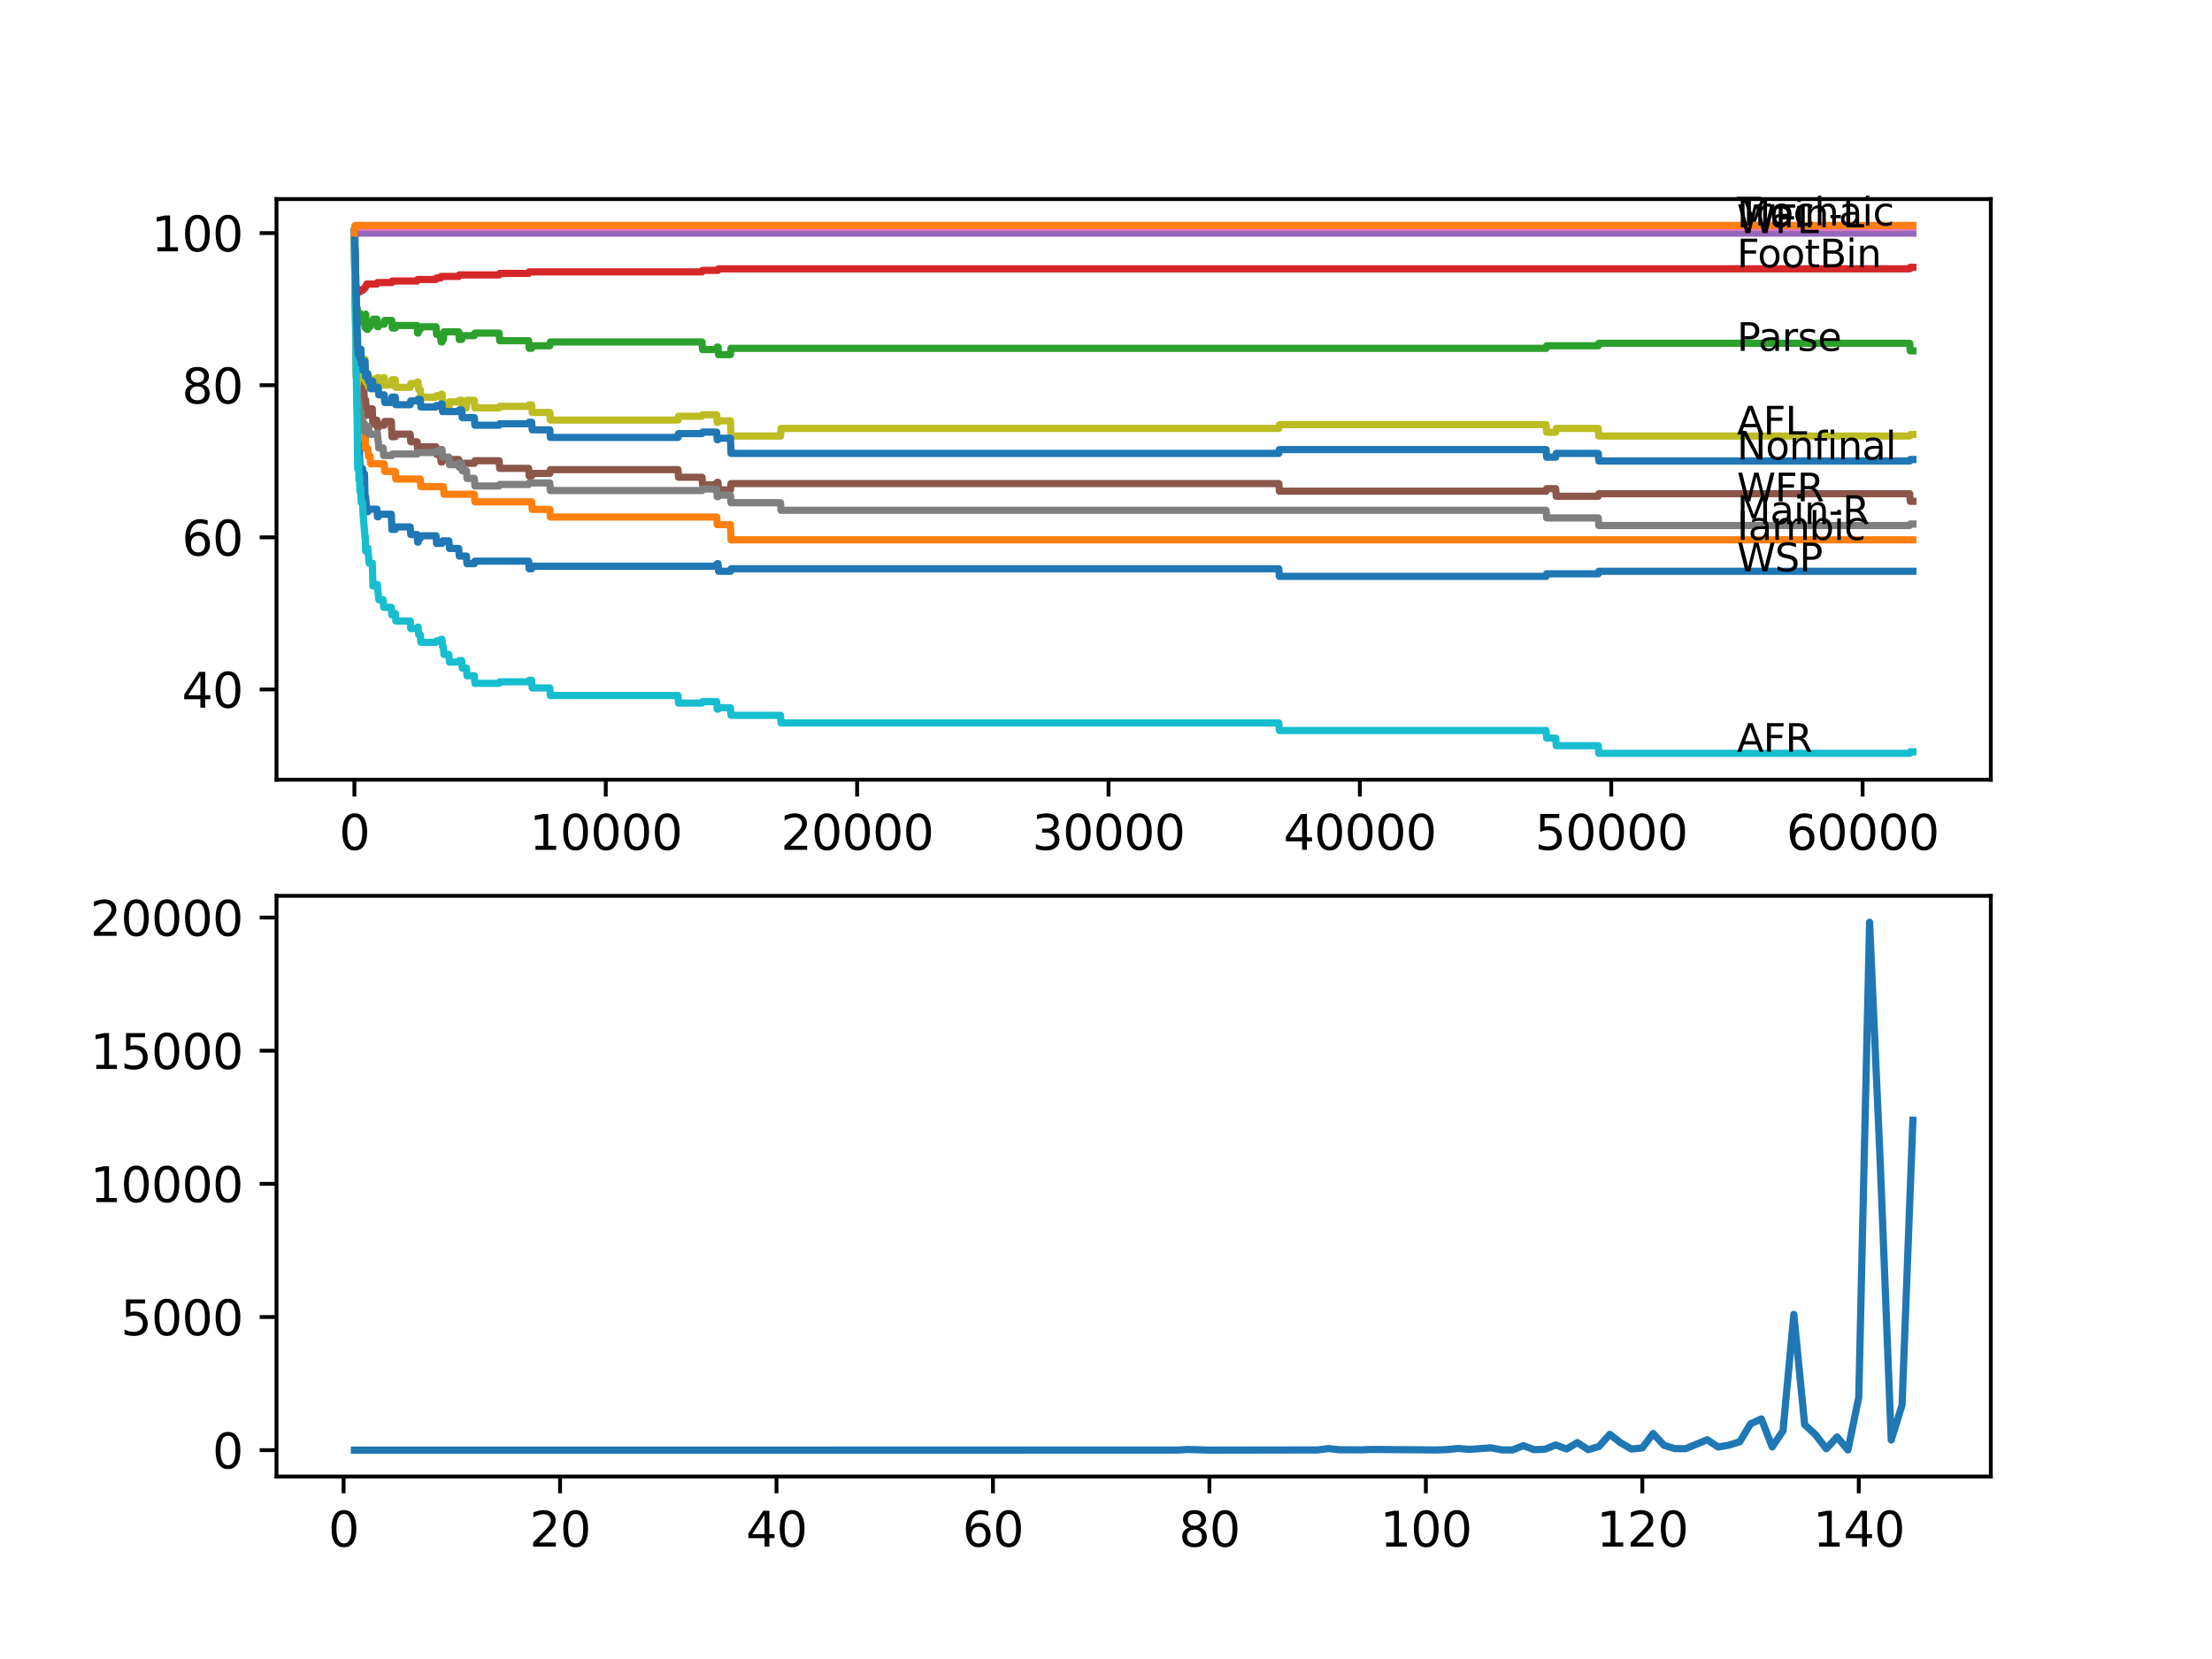 <?xml version="1.0" encoding="utf-8" standalone="no"?>
<!DOCTYPE svg PUBLIC "-//W3C//DTD SVG 1.1//EN"
  "http://www.w3.org/Graphics/SVG/1.1/DTD/svg11.dtd">
<svg xmlns:xlink="http://www.w3.org/1999/xlink" width="460.8pt" height="345.6pt" viewBox="0 0 460.8 345.6" xmlns="http://www.w3.org/2000/svg" version="1.1">
 <defs>
  <style type="text/css">*{stroke-linejoin: round; stroke-linecap: butt}</style>
 </defs>
 <g id="figure_1">
  <g id="patch_1">
   <path d="M 0 345.6 
L 460.8 345.6 
L 460.8 0 
L 0 0 
z
" style="fill: #ffffff"/>
  </g>
  <g id="axes_1">
   <g id="patch_2">
    <path d="M 57.6 162.432 
L 414.72 162.432 
L 414.72 41.472 
L 57.6 41.472 
z
" style="fill: #ffffff"/>
   </g>
   <g id="matplotlib.axis_1">
    <g id="xtick_1">
     <g id="line2d_1">
      <defs>
       <path id="m5502144ad9" d="M 0 0 
L 0 3.5 
" style="stroke: #000000; stroke-width: 0.8"/>
      </defs>
      <g>
       <use xlink:href="#m5502144ad9" x="73.827" y="162.432" style="stroke: #000000; stroke-width: 0.8"/>
      </g>
     </g>
     <g id="text_1">
      <!-- 0 -->
      <g transform="translate(70.646 177.03)scale(0.1 -0.1)">
       <defs>
        <path id="DejaVuSans-30" d="M 2034 4250 
Q 1547 4250 1301 3770 
Q 1056 3291 1056 2328 
Q 1056 1369 1301 889 
Q 1547 409 2034 409 
Q 2525 409 2770 889 
Q 3016 1369 3016 2328 
Q 3016 3291 2770 3770 
Q 2525 4250 2034 4250 
z
M 2034 4750 
Q 2819 4750 3233 4129 
Q 3647 3509 3647 2328 
Q 3647 1150 3233 529 
Q 2819 -91 2034 -91 
Q 1250 -91 836 529 
Q 422 1150 422 2328 
Q 422 3509 836 4129 
Q 1250 4750 2034 4750 
z
" transform="scale(0.016)"/>
       </defs>
       <use xlink:href="#DejaVuSans-30"/>
      </g>
     </g>
    </g>
    <g id="xtick_2">
     <g id="line2d_2">
      <g>
       <use xlink:href="#m5502144ad9" x="126.192" y="162.432" style="stroke: #000000; stroke-width: 0.8"/>
      </g>
     </g>
     <g id="text_2">
      <!-- 10000 -->
      <g transform="translate(110.286 177.03)scale(0.1 -0.1)">
       <defs>
        <path id="DejaVuSans-31" d="M 794 531 
L 1825 531 
L 1825 4091 
L 703 3866 
L 703 4441 
L 1819 4666 
L 2450 4666 
L 2450 531 
L 3481 531 
L 3481 0 
L 794 0 
L 794 531 
z
" transform="scale(0.016)"/>
       </defs>
       <use xlink:href="#DejaVuSans-31"/>
       <use xlink:href="#DejaVuSans-30" x="63.623"/>
       <use xlink:href="#DejaVuSans-30" x="127.246"/>
       <use xlink:href="#DejaVuSans-30" x="190.869"/>
       <use xlink:href="#DejaVuSans-30" x="254.492"/>
      </g>
     </g>
    </g>
    <g id="xtick_3">
     <g id="line2d_3">
      <g>
       <use xlink:href="#m5502144ad9" x="178.556" y="162.432" style="stroke: #000000; stroke-width: 0.8"/>
      </g>
     </g>
     <g id="text_3">
      <!-- 20000 -->
      <g transform="translate(162.65 177.03)scale(0.1 -0.1)">
       <defs>
        <path id="DejaVuSans-32" d="M 1228 531 
L 3431 531 
L 3431 0 
L 469 0 
L 469 531 
Q 828 903 1448 1529 
Q 2069 2156 2228 2338 
Q 2531 2678 2651 2914 
Q 2772 3150 2772 3378 
Q 2772 3750 2511 3984 
Q 2250 4219 1831 4219 
Q 1534 4219 1204 4116 
Q 875 4013 500 3803 
L 500 4441 
Q 881 4594 1212 4672 
Q 1544 4750 1819 4750 
Q 2544 4750 2975 4387 
Q 3406 4025 3406 3419 
Q 3406 3131 3298 2873 
Q 3191 2616 2906 2266 
Q 2828 2175 2409 1742 
Q 1991 1309 1228 531 
z
" transform="scale(0.016)"/>
       </defs>
       <use xlink:href="#DejaVuSans-32"/>
       <use xlink:href="#DejaVuSans-30" x="63.623"/>
       <use xlink:href="#DejaVuSans-30" x="127.246"/>
       <use xlink:href="#DejaVuSans-30" x="190.869"/>
       <use xlink:href="#DejaVuSans-30" x="254.492"/>
      </g>
     </g>
    </g>
    <g id="xtick_4">
     <g id="line2d_4">
      <g>
       <use xlink:href="#m5502144ad9" x="230.921" y="162.432" style="stroke: #000000; stroke-width: 0.8"/>
      </g>
     </g>
     <g id="text_4">
      <!-- 30000 -->
      <g transform="translate(215.015 177.03)scale(0.1 -0.1)">
       <defs>
        <path id="DejaVuSans-33" d="M 2597 2516 
Q 3050 2419 3304 2112 
Q 3559 1806 3559 1356 
Q 3559 666 3084 287 
Q 2609 -91 1734 -91 
Q 1441 -91 1130 -33 
Q 819 25 488 141 
L 488 750 
Q 750 597 1062 519 
Q 1375 441 1716 441 
Q 2309 441 2620 675 
Q 2931 909 2931 1356 
Q 2931 1769 2642 2001 
Q 2353 2234 1838 2234 
L 1294 2234 
L 1294 2753 
L 1863 2753 
Q 2328 2753 2575 2939 
Q 2822 3125 2822 3475 
Q 2822 3834 2567 4026 
Q 2313 4219 1838 4219 
Q 1578 4219 1281 4162 
Q 984 4106 628 3988 
L 628 4550 
Q 988 4650 1302 4700 
Q 1616 4750 1894 4750 
Q 2613 4750 3031 4423 
Q 3450 4097 3450 3541 
Q 3450 3153 3228 2886 
Q 3006 2619 2597 2516 
z
" transform="scale(0.016)"/>
       </defs>
       <use xlink:href="#DejaVuSans-33"/>
       <use xlink:href="#DejaVuSans-30" x="63.623"/>
       <use xlink:href="#DejaVuSans-30" x="127.246"/>
       <use xlink:href="#DejaVuSans-30" x="190.869"/>
       <use xlink:href="#DejaVuSans-30" x="254.492"/>
      </g>
     </g>
    </g>
    <g id="xtick_5">
     <g id="line2d_5">
      <g>
       <use xlink:href="#m5502144ad9" x="283.285" y="162.432" style="stroke: #000000; stroke-width: 0.8"/>
      </g>
     </g>
     <g id="text_5">
      <!-- 40000 -->
      <g transform="translate(267.379 177.03)scale(0.1 -0.1)">
       <defs>
        <path id="DejaVuSans-34" d="M 2419 4116 
L 825 1625 
L 2419 1625 
L 2419 4116 
z
M 2253 4666 
L 3047 4666 
L 3047 1625 
L 3713 1625 
L 3713 1100 
L 3047 1100 
L 3047 0 
L 2419 0 
L 2419 1100 
L 313 1100 
L 313 1709 
L 2253 4666 
z
" transform="scale(0.016)"/>
       </defs>
       <use xlink:href="#DejaVuSans-34"/>
       <use xlink:href="#DejaVuSans-30" x="63.623"/>
       <use xlink:href="#DejaVuSans-30" x="127.246"/>
       <use xlink:href="#DejaVuSans-30" x="190.869"/>
       <use xlink:href="#DejaVuSans-30" x="254.492"/>
      </g>
     </g>
    </g>
    <g id="xtick_6">
     <g id="line2d_6">
      <g>
       <use xlink:href="#m5502144ad9" x="335.65" y="162.432" style="stroke: #000000; stroke-width: 0.8"/>
      </g>
     </g>
     <g id="text_6">
      <!-- 50000 -->
      <g transform="translate(319.744 177.03)scale(0.1 -0.1)">
       <defs>
        <path id="DejaVuSans-35" d="M 691 4666 
L 3169 4666 
L 3169 4134 
L 1269 4134 
L 1269 2991 
Q 1406 3038 1543 3061 
Q 1681 3084 1819 3084 
Q 2600 3084 3056 2656 
Q 3513 2228 3513 1497 
Q 3513 744 3044 326 
Q 2575 -91 1722 -91 
Q 1428 -91 1123 -41 
Q 819 9 494 109 
L 494 744 
Q 775 591 1075 516 
Q 1375 441 1709 441 
Q 2250 441 2565 725 
Q 2881 1009 2881 1497 
Q 2881 1984 2565 2268 
Q 2250 2553 1709 2553 
Q 1456 2553 1204 2497 
Q 953 2441 691 2322 
L 691 4666 
z
" transform="scale(0.016)"/>
       </defs>
       <use xlink:href="#DejaVuSans-35"/>
       <use xlink:href="#DejaVuSans-30" x="63.623"/>
       <use xlink:href="#DejaVuSans-30" x="127.246"/>
       <use xlink:href="#DejaVuSans-30" x="190.869"/>
       <use xlink:href="#DejaVuSans-30" x="254.492"/>
      </g>
     </g>
    </g>
    <g id="xtick_7">
     <g id="line2d_7">
      <g>
       <use xlink:href="#m5502144ad9" x="388.014" y="162.432" style="stroke: #000000; stroke-width: 0.8"/>
      </g>
     </g>
     <g id="text_7">
      <!-- 60000 -->
      <g transform="translate(372.108 177.03)scale(0.1 -0.1)">
       <defs>
        <path id="DejaVuSans-36" d="M 2113 2584 
Q 1688 2584 1439 2293 
Q 1191 2003 1191 1497 
Q 1191 994 1439 701 
Q 1688 409 2113 409 
Q 2538 409 2786 701 
Q 3034 994 3034 1497 
Q 3034 2003 2786 2293 
Q 2538 2584 2113 2584 
z
M 3366 4563 
L 3366 3988 
Q 3128 4100 2886 4159 
Q 2644 4219 2406 4219 
Q 1781 4219 1451 3797 
Q 1122 3375 1075 2522 
Q 1259 2794 1537 2939 
Q 1816 3084 2150 3084 
Q 2853 3084 3261 2657 
Q 3669 2231 3669 1497 
Q 3669 778 3244 343 
Q 2819 -91 2113 -91 
Q 1303 -91 875 529 
Q 447 1150 447 2328 
Q 447 3434 972 4092 
Q 1497 4750 2381 4750 
Q 2619 4750 2861 4703 
Q 3103 4656 3366 4563 
z
" transform="scale(0.016)"/>
       </defs>
       <use xlink:href="#DejaVuSans-36"/>
       <use xlink:href="#DejaVuSans-30" x="63.623"/>
       <use xlink:href="#DejaVuSans-30" x="127.246"/>
       <use xlink:href="#DejaVuSans-30" x="190.869"/>
       <use xlink:href="#DejaVuSans-30" x="254.492"/>
      </g>
     </g>
    </g>
   </g>
   <g id="matplotlib.axis_2">
    <g id="ytick_1">
     <g id="line2d_8">
      <defs>
       <path id="made5fff0b1" d="M 0 0 
L -3.5 0 
" style="stroke: #000000; stroke-width: 0.8"/>
      </defs>
      <g>
       <use xlink:href="#made5fff0b1" x="57.6" y="143.624" style="stroke: #000000; stroke-width: 0.8"/>
      </g>
     </g>
     <g id="text_8">
      <!-- 40 -->
      <g transform="translate(37.875 147.423)scale(0.1 -0.1)">
       <use xlink:href="#DejaVuSans-34"/>
       <use xlink:href="#DejaVuSans-30" x="63.623"/>
      </g>
     </g>
    </g>
    <g id="ytick_2">
     <g id="line2d_9">
      <g>
       <use xlink:href="#made5fff0b1" x="57.6" y="111.934" style="stroke: #000000; stroke-width: 0.8"/>
      </g>
     </g>
     <g id="text_9">
      <!-- 60 -->
      <g transform="translate(37.875 115.734)scale(0.1 -0.1)">
       <use xlink:href="#DejaVuSans-36"/>
       <use xlink:href="#DejaVuSans-30" x="63.623"/>
      </g>
     </g>
    </g>
    <g id="ytick_3">
     <g id="line2d_10">
      <g>
       <use xlink:href="#made5fff0b1" x="57.6" y="80.244" style="stroke: #000000; stroke-width: 0.8"/>
      </g>
     </g>
     <g id="text_10">
      <!-- 80 -->
      <g transform="translate(37.875 84.044)scale(0.1 -0.1)">
       <defs>
        <path id="DejaVuSans-38" d="M 2034 2216 
Q 1584 2216 1326 1975 
Q 1069 1734 1069 1313 
Q 1069 891 1326 650 
Q 1584 409 2034 409 
Q 2484 409 2743 651 
Q 3003 894 3003 1313 
Q 3003 1734 2745 1975 
Q 2488 2216 2034 2216 
z
M 1403 2484 
Q 997 2584 770 2862 
Q 544 3141 544 3541 
Q 544 4100 942 4425 
Q 1341 4750 2034 4750 
Q 2731 4750 3128 4425 
Q 3525 4100 3525 3541 
Q 3525 3141 3298 2862 
Q 3072 2584 2669 2484 
Q 3125 2378 3379 2068 
Q 3634 1759 3634 1313 
Q 3634 634 3220 271 
Q 2806 -91 2034 -91 
Q 1263 -91 848 271 
Q 434 634 434 1313 
Q 434 1759 690 2068 
Q 947 2378 1403 2484 
z
M 1172 3481 
Q 1172 3119 1398 2916 
Q 1625 2713 2034 2713 
Q 2441 2713 2670 2916 
Q 2900 3119 2900 3481 
Q 2900 3844 2670 4047 
Q 2441 4250 2034 4250 
Q 1625 4250 1398 4047 
Q 1172 3844 1172 3481 
z
" transform="scale(0.016)"/>
       </defs>
       <use xlink:href="#DejaVuSans-38"/>
       <use xlink:href="#DejaVuSans-30" x="63.623"/>
      </g>
     </g>
    </g>
    <g id="ytick_4">
     <g id="line2d_11">
      <g>
       <use xlink:href="#made5fff0b1" x="57.6" y="48.555" style="stroke: #000000; stroke-width: 0.8"/>
      </g>
     </g>
     <g id="text_11">
      <!-- 100 -->
      <g transform="translate(31.512 52.354)scale(0.1 -0.1)">
       <use xlink:href="#DejaVuSans-31"/>
       <use xlink:href="#DejaVuSans-30" x="63.623"/>
       <use xlink:href="#DejaVuSans-30" x="127.246"/>
      </g>
     </g>
    </g>
   </g>
   <g id="line2d_12">
    <path d="M 73.833 50.139 
L 73.854 48.027 
L 73.911 52.384 
L 73.932 51.592 
L 73.943 51.592 
L 74.121 72.005 
L 74.131 72.005 
L 74.257 78.607 
L 74.262 78.079 
L 74.299 78.079 
L 74.362 83.889 
L 74.424 82.832 
L 74.44 82.832 
L 74.582 92.339 
L 74.681 92.339 
L 74.728 95.508 
L 74.796 93.924 
L 74.885 93.924 
L 75.006 98.149 
L 75.178 98.149 
L 75.294 97.621 
L 75.535 97.621 
L 75.629 99.206 
L 75.645 98.677 
L 75.922 98.677 
L 76.048 103.431 
L 76.168 103.431 
L 76.283 105.015 
L 76.294 105.015 
L 76.409 106.6 
L 76.629 106.6 
L 76.744 106.072 
L 78.525 106.072 
L 78.64 107.656 
L 78.786 107.656 
L 78.902 107.128 
L 81.52 107.128 
L 81.64 110.297 
L 82.337 110.297 
L 82.452 109.769 
L 85.452 109.769 
L 85.568 111.353 
L 86.892 111.353 
L 87.008 112.938 
L 87.107 112.938 
L 87.222 112.146 
L 87.552 112.146 
L 87.667 111.617 
L 90.83 111.617 
L 90.945 113.202 
L 92.087 113.202 
L 92.202 112.674 
L 93.511 112.674 
L 93.627 114.258 
L 95.559 114.258 
L 95.674 115.843 
L 97.161 115.843 
L 97.276 117.427 
L 98.811 117.427 
L 98.926 116.899 
L 110.127 116.899 
L 110.242 118.484 
L 110.755 118.484 
L 110.87 117.955 
L 149.295 117.955 
L 149.41 117.427 
L 149.573 117.427 
L 149.688 119.012 
L 152.196 119.012 
L 152.311 118.484 
L 266.398 118.484 
L 266.513 120.068 
L 322.082 120.068 
L 322.197 119.54 
L 332.948 119.54 
L 333.063 119.012 
L 398.487 119.012 
L 398.487 119.012 
" clip-path="url(#p87236c7441)" style="fill: none; stroke: #1f77b4; stroke-width: 1.5; stroke-linecap: square"/>
   </g>
   <g id="line2d_13">
    <path d="M 73.833 50.139 
L 73.838 50.139 
L 73.906 49.215 
L 73.958 53.968 
L 73.974 53.968 
L 73.979 52.384 
L 74.053 63.475 
L 74.157 71.53 
L 74.184 71.002 
L 74.199 69.681 
L 74.205 71.266 
L 74.288 71.266 
L 74.309 71.266 
L 74.44 77.604 
L 74.534 77.604 
L 74.655 80.773 
L 74.681 80.773 
L 74.801 83.942 
L 74.885 83.942 
L 75.006 87.111 
L 75.178 87.111 
L 75.294 88.695 
L 76.032 88.695 
L 76.158 93.449 
L 76.629 93.449 
L 76.744 95.033 
L 77.106 95.033 
L 77.221 96.618 
L 80.033 96.618 
L 80.148 98.202 
L 82.337 98.202 
L 82.452 99.787 
L 87.552 99.787 
L 87.667 101.371 
L 92.37 101.371 
L 92.485 102.956 
L 98.811 102.956 
L 98.926 104.54 
L 110.755 104.54 
L 110.87 106.124 
L 114.536 106.124 
L 114.651 107.709 
L 149.295 107.709 
L 149.41 109.293 
L 152.165 109.293 
L 152.285 112.462 
L 398.487 112.462 
L 398.487 112.462 
" clip-path="url(#p87236c7441)" style="fill: none; stroke: #ff7f0e; stroke-width: 1.5; stroke-linecap: square"/>
   </g>
   <g id="line2d_14">
    <path d="M 73.833 50.139 
L 73.838 50.139 
L 73.843 49.611 
L 73.885 55.949 
L 73.89 55.949 
L 74 61.31 
L 74.016 60.465 
L 74.021 60.465 
L 74.074 57.375 
L 74.084 60.544 
L 74.115 59.752 
L 74.142 59.356 
L 74.236 63.581 
L 74.246 63.581 
L 74.33 66.618 
L 74.362 66.09 
L 74.44 64.241 
L 74.451 67.41 
L 74.456 67.41 
L 74.498 67.41 
L 74.519 65.826 
L 74.613 66.618 
L 74.765 66.618 
L 74.88 65.826 
L 74.906 65.826 
L 75.021 65.297 
L 75.027 65.297 
L 75.142 66.882 
L 75.178 66.882 
L 75.299 65.562 
L 75.608 65.562 
L 75.629 67.146 
L 75.718 66.618 
L 75.922 66.618 
L 76.032 68.202 
L 76.168 65.429 
L 76.283 67.014 
L 76.294 67.014 
L 76.409 68.598 
L 76.629 68.598 
L 76.744 68.07 
L 77.106 68.07 
L 77.221 67.278 
L 77.65 67.278 
L 77.765 66.486 
L 78.525 66.486 
L 78.64 68.07 
L 78.786 68.07 
L 78.902 67.542 
L 80.033 67.542 
L 80.148 66.75 
L 81.614 66.75 
L 81.729 68.334 
L 82.337 68.334 
L 82.452 67.806 
L 86.892 67.806 
L 87.008 69.391 
L 87.107 69.391 
L 87.222 68.598 
L 87.552 68.598 
L 87.667 68.07 
L 90.83 68.07 
L 90.945 69.655 
L 91.778 69.655 
L 91.893 71.239 
L 92.087 71.239 
L 92.202 70.711 
L 92.37 70.711 
L 92.485 69.127 
L 95.559 69.127 
L 95.674 70.711 
L 96.182 70.711 
L 96.297 69.919 
L 98.811 69.919 
L 98.926 69.391 
L 103.979 69.391 
L 104.094 70.975 
L 110.127 70.975 
L 110.242 72.56 
L 110.755 72.56 
L 110.87 72.032 
L 114.536 72.032 
L 114.651 71.239 
L 146.242 71.239 
L 146.358 72.824 
L 149.295 72.824 
L 149.41 72.296 
L 149.573 72.296 
L 149.688 73.88 
L 152.165 73.88 
L 152.28 72.56 
L 322.082 72.56 
L 322.197 72.032 
L 332.948 72.032 
L 333.063 71.503 
L 397.827 71.503 
L 397.943 73.088 
L 398.487 73.088 
L 398.487 73.088 
" clip-path="url(#p87236c7441)" style="fill: none; stroke: #2ca02c; stroke-width: 1.5; stroke-linecap: square"/>
   </g>
   <g id="line2d_15">
    <path d="M 73.833 48.555 
L 73.964 55.104 
L 73.974 55.104 
L 74.021 59.144 
L 74.095 58.035 
L 74.1 58.035 
L 74.115 57.243 
L 74.163 60.412 
L 74.194 59.884 
L 74.309 61.468 
L 74.424 61.072 
L 74.519 61.072 
L 74.634 60.755 
L 75.027 60.755 
L 75.142 60.438 
L 75.608 60.438 
L 75.723 60.121 
L 75.922 60.121 
L 76.037 59.805 
L 76.168 59.805 
L 76.283 59.488 
L 76.294 59.488 
L 76.409 59.171 
L 78.525 59.171 
L 78.64 58.854 
L 81.614 58.854 
L 81.729 58.537 
L 86.892 58.537 
L 87.008 58.22 
L 90.83 58.22 
L 90.945 57.903 
L 91.778 57.903 
L 91.893 57.586 
L 95.559 57.586 
L 95.674 57.269 
L 103.979 57.269 
L 104.094 56.952 
L 110.127 56.952 
L 110.242 56.636 
L 146.242 56.636 
L 146.358 56.319 
L 149.573 56.319 
L 149.688 56.002 
L 397.827 56.002 
L 397.943 55.685 
L 398.487 55.685 
L 398.487 55.685 
" clip-path="url(#p87236c7441)" style="fill: none; stroke: #d62728; stroke-width: 1.5; stroke-linecap: square"/>
   </g>
   <g id="line2d_16">
    <path d="M 73.833 48.555 
L 398.487 48.555 
L 398.487 48.555 
" clip-path="url(#p87236c7441)" style="fill: none; stroke: #9467bd; stroke-width: 1.5; stroke-linecap: square"/>
   </g>
   <g id="line2d_17">
    <path d="M 73.833 50.139 
L 73.838 50.139 
L 73.864 49.611 
L 73.885 54.364 
L 73.911 53.651 
L 73.917 53.651 
L 74 58.933 
L 74.037 57.296 
L 74.042 57.296 
L 74.178 65.35 
L 74.189 65.35 
L 74.194 64.558 
L 74.252 67.991 
L 74.288 66.671 
L 74.294 66.671 
L 74.398 71.556 
L 74.414 70.764 
L 74.419 70.764 
L 74.424 70.236 
L 74.451 74.989 
L 74.487 74.989 
L 74.498 74.989 
L 74.519 73.405 
L 74.613 74.197 
L 74.718 74.197 
L 74.833 75.781 
L 74.906 75.781 
L 74.969 75.253 
L 74.974 76.838 
L 75.006 76.838 
L 75.027 76.838 
L 75.147 80.007 
L 75.178 80.007 
L 75.299 78.686 
L 75.608 78.686 
L 75.723 81.327 
L 75.817 81.327 
L 75.938 84.496 
L 76.032 84.496 
L 76.158 83.308 
L 76.168 83.308 
L 76.283 84.892 
L 76.294 84.892 
L 76.409 86.477 
L 76.629 86.477 
L 76.744 85.949 
L 77.106 85.949 
L 77.221 85.156 
L 77.561 85.156 
L 77.65 88.325 
L 77.676 87.533 
L 78.525 87.533 
L 78.64 89.118 
L 78.786 89.118 
L 78.902 88.589 
L 80.033 88.589 
L 80.148 87.797 
L 81.52 87.797 
L 81.64 90.966 
L 82.337 90.966 
L 82.452 90.438 
L 85.452 90.438 
L 85.568 92.023 
L 86.892 92.023 
L 87.008 93.607 
L 87.552 93.607 
L 87.667 93.079 
L 90.83 93.079 
L 90.945 94.663 
L 91.778 94.663 
L 91.893 96.248 
L 92.087 96.248 
L 92.202 95.72 
L 95.559 95.72 
L 95.674 97.304 
L 96.182 97.304 
L 96.297 96.512 
L 98.811 96.512 
L 98.926 95.984 
L 103.979 95.984 
L 104.094 97.568 
L 110.127 97.568 
L 110.242 99.153 
L 110.755 99.153 
L 110.87 98.625 
L 114.536 98.625 
L 114.651 97.832 
L 141.236 97.832 
L 141.351 99.417 
L 146.242 99.417 
L 146.358 101.001 
L 149.295 101.001 
L 149.41 100.473 
L 149.573 100.473 
L 149.688 102.058 
L 152.165 102.058 
L 152.28 100.737 
L 266.398 100.737 
L 266.513 102.322 
L 322.082 102.322 
L 322.197 101.794 
L 324.077 101.794 
L 324.193 103.378 
L 332.948 103.378 
L 333.063 102.85 
L 397.827 102.85 
L 397.943 104.434 
L 398.487 104.434 
L 398.487 104.434 
" clip-path="url(#p87236c7441)" style="fill: none; stroke: #8c564b; stroke-width: 1.5; stroke-linecap: square"/>
   </g>
   <g id="line2d_18">
    <path d="M 73.833 48.159 
L 73.854 48.159 
L 73.969 47.366 
L 398.487 47.366 
L 398.487 47.366 
" clip-path="url(#p87236c7441)" style="fill: none; stroke: #e377c2; stroke-width: 1.5; stroke-linecap: square"/>
   </g>
   <g id="line2d_19">
    <path d="M 73.833 50.139 
L 73.969 58.801 
L 73.974 58.801 
L 74.105 65.694 
L 74.115 65.694 
L 74.241 71.635 
L 74.267 71.635 
L 74.388 74.804 
L 74.398 74.804 
L 74.519 84.311 
L 74.534 83.994 
L 74.65 83.466 
L 74.728 83.466 
L 74.843 85.051 
L 74.906 85.051 
L 75 86.635 
L 75.016 86.107 
L 75.027 86.107 
L 75.142 85.79 
L 75.22 85.79 
L 75.336 87.375 
L 75.535 87.375 
L 75.608 88.959 
L 75.65 88.642 
L 75.922 88.642 
L 75.953 88.325 
L 75.959 89.91 
L 76.011 89.91 
L 76.032 89.91 
L 76.147 89.514 
L 76.168 89.514 
L 76.283 89.197 
L 76.294 89.197 
L 76.409 88.88 
L 76.776 88.88 
L 76.891 90.464 
L 78.525 90.464 
L 78.619 90.148 
L 78.734 91.732 
L 78.786 91.732 
L 78.902 93.317 
L 79.813 93.317 
L 79.928 94.901 
L 81.614 94.901 
L 81.729 94.584 
L 86.892 94.584 
L 87.008 94.267 
L 90.83 94.267 
L 90.945 93.95 
L 91.778 93.95 
L 91.893 93.633 
L 92.087 93.633 
L 92.202 95.218 
L 93.511 95.218 
L 93.627 96.802 
L 95.559 96.802 
L 95.674 96.486 
L 96.182 96.486 
L 96.297 98.07 
L 97.161 98.07 
L 97.276 99.654 
L 98.811 99.654 
L 98.926 101.239 
L 103.979 101.239 
L 104.094 100.922 
L 110.127 100.922 
L 110.242 100.605 
L 114.536 100.605 
L 114.651 102.19 
L 146.242 102.19 
L 146.358 101.873 
L 149.295 101.873 
L 149.41 103.457 
L 149.573 103.457 
L 149.688 103.14 
L 152.165 103.14 
L 152.28 104.725 
L 162.591 104.725 
L 162.706 106.309 
L 322.082 106.309 
L 322.197 107.894 
L 332.948 107.894 
L 333.063 109.478 
L 397.827 109.478 
L 397.943 109.161 
L 398.487 109.161 
L 398.487 109.161 
" clip-path="url(#p87236c7441)" style="fill: none; stroke: #7f7f7f; stroke-width: 1.5; stroke-linecap: square"/>
   </g>
   <g id="line2d_20">
    <path d="M 73.833 48.159 
L 73.979 60.57 
L 73.995 59.25 
L 74.016 65.588 
L 74.026 65.271 
L 74.157 73.722 
L 74.163 73.193 
L 74.168 73.193 
L 74.184 72.665 
L 74.21 78.475 
L 74.257 75.306 
L 74.288 78.475 
L 74.372 77.683 
L 74.377 77.683 
L 74.424 80.06 
L 74.493 76.362 
L 74.498 76.362 
L 74.513 79.531 
L 74.613 78.686 
L 74.681 78.686 
L 74.765 75.517 
L 74.801 77.102 
L 74.885 77.102 
L 74.906 76.31 
L 74.911 77.894 
L 74.995 77.102 
L 75 77.102 
L 75.116 76.257 
L 75.131 76.257 
L 75.178 75.465 
L 75.226 78.634 
L 75.535 78.634 
L 75.629 76.732 
L 75.645 78.317 
L 75.681 78.317 
L 75.796 77.524 
L 75.817 77.524 
L 75.933 76.415 
L 75.953 76.415 
L 76.032 74.831 
L 76.063 76.415 
L 76.084 76.415 
L 76.168 79.584 
L 76.205 79.267 
L 76.294 79.267 
L 76.409 78.95 
L 76.629 78.95 
L 76.744 80.535 
L 76.776 80.535 
L 76.891 78.95 
L 77.106 78.95 
L 77.221 80.535 
L 77.561 80.535 
L 77.65 78.95 
L 77.671 80.535 
L 78.525 80.535 
L 78.666 78.634 
L 78.786 78.634 
L 78.902 80.218 
L 79.813 80.218 
L 79.928 78.634 
L 80.033 78.634 
L 80.148 80.218 
L 81.52 80.218 
L 81.635 79.109 
L 82.337 79.109 
L 82.452 80.693 
L 85.452 80.693 
L 85.568 79.901 
L 86.892 79.901 
L 87.008 79.584 
L 87.107 79.584 
L 87.222 81.169 
L 87.552 81.169 
L 87.667 82.753 
L 90.83 82.753 
L 90.945 82.436 
L 91.778 82.436 
L 91.893 82.119 
L 92.087 82.119 
L 92.202 83.704 
L 92.37 83.704 
L 92.485 85.288 
L 93.511 85.288 
L 93.627 83.704 
L 95.559 83.704 
L 95.674 83.387 
L 96.182 83.387 
L 96.297 84.972 
L 97.161 84.972 
L 97.276 83.387 
L 98.811 83.387 
L 98.926 84.972 
L 103.979 84.972 
L 104.094 84.655 
L 110.127 84.655 
L 110.242 84.338 
L 110.755 84.338 
L 110.87 85.922 
L 114.536 85.922 
L 114.651 87.507 
L 141.236 87.507 
L 141.351 86.714 
L 146.242 86.714 
L 146.358 86.398 
L 149.295 86.398 
L 149.41 87.982 
L 149.573 87.982 
L 149.688 87.665 
L 152.165 87.665 
L 152.285 90.834 
L 162.591 90.834 
L 162.706 89.25 
L 266.398 89.25 
L 266.513 88.457 
L 322.082 88.457 
L 322.197 90.042 
L 324.077 90.042 
L 324.193 89.25 
L 332.948 89.25 
L 333.063 90.834 
L 397.827 90.834 
L 397.943 90.517 
L 398.487 90.517 
L 398.487 90.517 
" clip-path="url(#p87236c7441)" style="fill: none; stroke: #bcbd22; stroke-width: 1.5; stroke-linecap: square"/>
   </g>
   <g id="line2d_21">
    <path d="M 73.833 48.159 
L 73.979 62.102 
L 73.985 61.574 
L 73.995 60.782 
L 74.011 63.951 
L 74.058 62.577 
L 74.215 78.026 
L 74.22 78.026 
L 74.346 85.553 
L 74.351 84.76 
L 74.356 84.76 
L 74.362 83.968 
L 74.424 90.306 
L 74.519 97.7 
L 74.555 96.855 
L 74.681 96.855 
L 74.718 95.271 
L 74.77 100.024 
L 74.885 100.024 
L 74.906 99.232 
L 74.974 102.401 
L 74.98 102.401 
L 75 102.401 
L 75.116 101.556 
L 75.131 101.556 
L 75.252 104.725 
L 75.535 104.725 
L 75.655 107.577 
L 75.681 107.577 
L 75.796 109.161 
L 75.817 109.161 
L 75.922 110.746 
L 75.933 110.429 
L 75.953 110.429 
L 76.032 112.014 
L 76.063 111.617 
L 76.084 111.617 
L 76.168 114.786 
L 76.205 114.469 
L 76.294 114.469 
L 76.409 114.153 
L 76.629 114.153 
L 76.744 115.737 
L 76.776 115.737 
L 76.891 117.322 
L 77.561 117.322 
L 77.687 122.075 
L 78.525 122.075 
L 78.619 121.758 
L 78.734 123.343 
L 78.786 123.343 
L 78.902 124.927 
L 79.813 124.927 
L 79.928 126.512 
L 81.52 126.512 
L 81.614 128.096 
L 81.635 127.779 
L 82.337 127.779 
L 82.452 129.364 
L 85.452 129.364 
L 85.568 130.948 
L 86.892 130.948 
L 87.008 130.631 
L 87.107 130.631 
L 87.222 132.216 
L 87.552 132.216 
L 87.667 133.8 
L 90.83 133.8 
L 90.945 133.483 
L 91.778 133.483 
L 91.893 133.166 
L 92.087 133.166 
L 92.202 134.751 
L 92.37 134.751 
L 92.485 136.335 
L 93.511 136.335 
L 93.627 137.92 
L 95.559 137.92 
L 95.674 137.603 
L 96.182 137.603 
L 96.297 139.188 
L 97.161 139.188 
L 97.276 140.772 
L 98.811 140.772 
L 98.926 142.357 
L 103.979 142.357 
L 104.094 142.04 
L 110.127 142.04 
L 110.242 141.723 
L 110.755 141.723 
L 110.87 143.307 
L 114.536 143.307 
L 114.651 144.892 
L 141.236 144.892 
L 141.351 146.476 
L 146.242 146.476 
L 146.358 146.159 
L 149.295 146.159 
L 149.41 147.744 
L 149.573 147.744 
L 149.688 147.427 
L 152.165 147.427 
L 152.28 149.011 
L 162.591 149.011 
L 162.706 150.596 
L 266.398 150.596 
L 266.513 152.18 
L 322.082 152.18 
L 322.197 153.765 
L 324.077 153.765 
L 324.193 155.349 
L 332.948 155.349 
L 333.063 156.934 
L 397.827 156.934 
L 397.943 156.617 
L 398.487 156.617 
L 398.487 156.617 
" clip-path="url(#p87236c7441)" style="fill: none; stroke: #17becf; stroke-width: 1.5; stroke-linecap: square"/>
   </g>
   <g id="line2d_22">
    <path d="M 73.833 48.159 
L 73.838 48.159 
L 73.885 47.894 
L 73.958 51.328 
L 73.979 51.328 
L 74.115 60.174 
L 74.121 59.646 
L 74.194 62.551 
L 74.199 62.023 
L 74.325 66.776 
L 74.33 65.984 
L 74.403 69.945 
L 74.414 69.945 
L 74.419 69.945 
L 74.519 72.586 
L 74.451 69.417 
L 74.534 72.269 
L 74.545 72.269 
L 74.66 73.854 
L 74.718 73.854 
L 74.833 73.061 
L 74.906 73.061 
L 74.969 74.646 
L 75.016 73.854 
L 75.027 73.854 
L 75.152 72.745 
L 75.178 72.745 
L 75.299 75.914 
L 75.608 75.914 
L 75.629 75.597 
L 75.634 77.181 
L 75.707 76.389 
L 75.817 76.389 
L 75.933 75.28 
L 76.032 75.28 
L 76.152 78.449 
L 76.168 78.449 
L 76.283 78.132 
L 76.294 78.132 
L 76.409 77.815 
L 76.629 77.815 
L 76.744 79.399 
L 77.106 79.399 
L 77.221 80.984 
L 77.561 80.984 
L 77.65 79.399 
L 77.671 80.984 
L 78.525 80.984 
L 78.64 80.667 
L 78.786 80.667 
L 78.902 82.252 
L 80.033 82.252 
L 80.148 83.836 
L 81.52 83.836 
L 81.635 82.727 
L 82.337 82.727 
L 82.452 84.311 
L 85.452 84.311 
L 85.568 83.519 
L 86.892 83.519 
L 87.008 83.202 
L 87.552 83.202 
L 87.667 84.787 
L 90.83 84.787 
L 90.945 84.47 
L 91.778 84.47 
L 91.893 84.153 
L 92.087 84.153 
L 92.202 85.737 
L 95.559 85.737 
L 95.674 85.42 
L 96.182 85.42 
L 96.297 87.005 
L 98.811 87.005 
L 98.926 88.589 
L 103.979 88.589 
L 104.094 88.273 
L 110.127 88.273 
L 110.242 87.956 
L 110.755 87.956 
L 110.87 89.54 
L 114.536 89.54 
L 114.651 91.125 
L 141.236 91.125 
L 141.351 90.332 
L 146.242 90.332 
L 146.358 90.016 
L 149.295 90.016 
L 149.41 91.6 
L 149.573 91.6 
L 149.688 91.283 
L 152.165 91.283 
L 152.285 94.452 
L 266.398 94.452 
L 266.513 93.66 
L 322.082 93.66 
L 322.197 95.244 
L 324.077 95.244 
L 324.193 94.452 
L 332.948 94.452 
L 333.063 96.037 
L 397.827 96.037 
L 397.943 95.72 
L 398.487 95.72 
L 398.487 95.72 
" clip-path="url(#p87236c7441)" style="fill: none; stroke: #1f77b4; stroke-width: 1.5; stroke-linecap: square"/>
   </g>
   <g id="line2d_23">
    <path d="M 73.833 48.555 
L 73.953 46.97 
L 398.487 46.97 
L 398.487 46.97 
" clip-path="url(#p87236c7441)" style="fill: none; stroke: #ff7f0e; stroke-width: 1.5; stroke-linecap: square"/>
   </g>
   <g id="patch_3">
    <path d="M 57.6 162.432 
L 57.6 41.472 
" style="fill: none; stroke: #000000; stroke-width: 0.8; stroke-linejoin: miter; stroke-linecap: square"/>
   </g>
   <g id="patch_4">
    <path d="M 414.72 162.432 
L 414.72 41.472 
" style="fill: none; stroke: #000000; stroke-width: 0.8; stroke-linejoin: miter; stroke-linecap: square"/>
   </g>
   <g id="patch_5">
    <path d="M 57.6 162.432 
L 414.72 162.432 
" style="fill: none; stroke: #000000; stroke-width: 0.8; stroke-linejoin: miter; stroke-linecap: square"/>
   </g>
   <g id="patch_6">
    <path d="M 57.6 41.472 
L 414.72 41.472 
" style="fill: none; stroke: #000000; stroke-width: 0.8; stroke-linejoin: miter; stroke-linecap: square"/>
   </g>
   <g id="text_12">
    <!-- WSP -->
    <g transform="translate(361.832 119.012)scale(0.08 -0.08)">
     <defs>
      <path id="DejaVuSans-57" d="M 213 4666 
L 850 4666 
L 1831 722 
L 2809 4666 
L 3519 4666 
L 4500 722 
L 5478 4666 
L 6119 4666 
L 4947 0 
L 4153 0 
L 3169 4050 
L 2175 0 
L 1381 0 
L 213 4666 
z
" transform="scale(0.016)"/>
      <path id="DejaVuSans-53" d="M 3425 4513 
L 3425 3897 
Q 3066 4069 2747 4153 
Q 2428 4238 2131 4238 
Q 1616 4238 1336 4038 
Q 1056 3838 1056 3469 
Q 1056 3159 1242 3001 
Q 1428 2844 1947 2747 
L 2328 2669 
Q 3034 2534 3370 2195 
Q 3706 1856 3706 1288 
Q 3706 609 3251 259 
Q 2797 -91 1919 -91 
Q 1588 -91 1214 -16 
Q 841 59 441 206 
L 441 856 
Q 825 641 1194 531 
Q 1563 422 1919 422 
Q 2459 422 2753 634 
Q 3047 847 3047 1241 
Q 3047 1584 2836 1778 
Q 2625 1972 2144 2069 
L 1759 2144 
Q 1053 2284 737 2584 
Q 422 2884 422 3419 
Q 422 4038 858 4394 
Q 1294 4750 2059 4750 
Q 2388 4750 2728 4690 
Q 3069 4631 3425 4513 
z
" transform="scale(0.016)"/>
      <path id="DejaVuSans-50" d="M 1259 4147 
L 1259 2394 
L 2053 2394 
Q 2494 2394 2734 2622 
Q 2975 2850 2975 3272 
Q 2975 3691 2734 3919 
Q 2494 4147 2053 4147 
L 1259 4147 
z
M 628 4666 
L 2053 4666 
Q 2838 4666 3239 4311 
Q 3641 3956 3641 3272 
Q 3641 2581 3239 2228 
Q 2838 1875 2053 1875 
L 1259 1875 
L 1259 0 
L 628 0 
L 628 4666 
z
" transform="scale(0.016)"/>
     </defs>
     <use xlink:href="#DejaVuSans-57"/>
     <use xlink:href="#DejaVuSans-53" x="98.877"/>
     <use xlink:href="#DejaVuSans-50" x="162.354"/>
    </g>
   </g>
   <g id="text_13">
    <!-- Iambic -->
    <g transform="translate(361.832 112.462)scale(0.08 -0.08)">
     <defs>
      <path id="DejaVuSans-49" d="M 628 4666 
L 1259 4666 
L 1259 0 
L 628 0 
L 628 4666 
z
" transform="scale(0.016)"/>
      <path id="DejaVuSans-61" d="M 2194 1759 
Q 1497 1759 1228 1600 
Q 959 1441 959 1056 
Q 959 750 1161 570 
Q 1363 391 1709 391 
Q 2188 391 2477 730 
Q 2766 1069 2766 1631 
L 2766 1759 
L 2194 1759 
z
M 3341 1997 
L 3341 0 
L 2766 0 
L 2766 531 
Q 2569 213 2275 61 
Q 1981 -91 1556 -91 
Q 1019 -91 701 211 
Q 384 513 384 1019 
Q 384 1609 779 1909 
Q 1175 2209 1959 2209 
L 2766 2209 
L 2766 2266 
Q 2766 2663 2505 2880 
Q 2244 3097 1772 3097 
Q 1472 3097 1187 3025 
Q 903 2953 641 2809 
L 641 3341 
Q 956 3463 1253 3523 
Q 1550 3584 1831 3584 
Q 2591 3584 2966 3190 
Q 3341 2797 3341 1997 
z
" transform="scale(0.016)"/>
      <path id="DejaVuSans-6d" d="M 3328 2828 
Q 3544 3216 3844 3400 
Q 4144 3584 4550 3584 
Q 5097 3584 5394 3201 
Q 5691 2819 5691 2113 
L 5691 0 
L 5113 0 
L 5113 2094 
Q 5113 2597 4934 2840 
Q 4756 3084 4391 3084 
Q 3944 3084 3684 2787 
Q 3425 2491 3425 1978 
L 3425 0 
L 2847 0 
L 2847 2094 
Q 2847 2600 2669 2842 
Q 2491 3084 2119 3084 
Q 1678 3084 1418 2786 
Q 1159 2488 1159 1978 
L 1159 0 
L 581 0 
L 581 3500 
L 1159 3500 
L 1159 2956 
Q 1356 3278 1631 3431 
Q 1906 3584 2284 3584 
Q 2666 3584 2933 3390 
Q 3200 3197 3328 2828 
z
" transform="scale(0.016)"/>
      <path id="DejaVuSans-62" d="M 3116 1747 
Q 3116 2381 2855 2742 
Q 2594 3103 2138 3103 
Q 1681 3103 1420 2742 
Q 1159 2381 1159 1747 
Q 1159 1113 1420 752 
Q 1681 391 2138 391 
Q 2594 391 2855 752 
Q 3116 1113 3116 1747 
z
M 1159 2969 
Q 1341 3281 1617 3432 
Q 1894 3584 2278 3584 
Q 2916 3584 3314 3078 
Q 3713 2572 3713 1747 
Q 3713 922 3314 415 
Q 2916 -91 2278 -91 
Q 1894 -91 1617 61 
Q 1341 213 1159 525 
L 1159 0 
L 581 0 
L 581 4863 
L 1159 4863 
L 1159 2969 
z
" transform="scale(0.016)"/>
      <path id="DejaVuSans-69" d="M 603 3500 
L 1178 3500 
L 1178 0 
L 603 0 
L 603 3500 
z
M 603 4863 
L 1178 4863 
L 1178 4134 
L 603 4134 
L 603 4863 
z
" transform="scale(0.016)"/>
      <path id="DejaVuSans-63" d="M 3122 3366 
L 3122 2828 
Q 2878 2963 2633 3030 
Q 2388 3097 2138 3097 
Q 1578 3097 1268 2742 
Q 959 2388 959 1747 
Q 959 1106 1268 751 
Q 1578 397 2138 397 
Q 2388 397 2633 464 
Q 2878 531 3122 666 
L 3122 134 
Q 2881 22 2623 -34 
Q 2366 -91 2075 -91 
Q 1284 -91 818 406 
Q 353 903 353 1747 
Q 353 2603 823 3093 
Q 1294 3584 2113 3584 
Q 2378 3584 2631 3529 
Q 2884 3475 3122 3366 
z
" transform="scale(0.016)"/>
     </defs>
     <use xlink:href="#DejaVuSans-49"/>
     <use xlink:href="#DejaVuSans-61" x="29.492"/>
     <use xlink:href="#DejaVuSans-6d" x="90.771"/>
     <use xlink:href="#DejaVuSans-62" x="188.184"/>
     <use xlink:href="#DejaVuSans-69" x="251.66"/>
     <use xlink:href="#DejaVuSans-63" x="279.443"/>
    </g>
   </g>
   <g id="text_14">
    <!-- Parse -->
    <g transform="translate(361.832 73.088)scale(0.08 -0.08)">
     <defs>
      <path id="DejaVuSans-72" d="M 2631 2963 
Q 2534 3019 2420 3045 
Q 2306 3072 2169 3072 
Q 1681 3072 1420 2755 
Q 1159 2438 1159 1844 
L 1159 0 
L 581 0 
L 581 3500 
L 1159 3500 
L 1159 2956 
Q 1341 3275 1631 3429 
Q 1922 3584 2338 3584 
Q 2397 3584 2469 3576 
Q 2541 3569 2628 3553 
L 2631 2963 
z
" transform="scale(0.016)"/>
      <path id="DejaVuSans-73" d="M 2834 3397 
L 2834 2853 
Q 2591 2978 2328 3040 
Q 2066 3103 1784 3103 
Q 1356 3103 1142 2972 
Q 928 2841 928 2578 
Q 928 2378 1081 2264 
Q 1234 2150 1697 2047 
L 1894 2003 
Q 2506 1872 2764 1633 
Q 3022 1394 3022 966 
Q 3022 478 2636 193 
Q 2250 -91 1575 -91 
Q 1294 -91 989 -36 
Q 684 19 347 128 
L 347 722 
Q 666 556 975 473 
Q 1284 391 1588 391 
Q 1994 391 2212 530 
Q 2431 669 2431 922 
Q 2431 1156 2273 1281 
Q 2116 1406 1581 1522 
L 1381 1569 
Q 847 1681 609 1914 
Q 372 2147 372 2553 
Q 372 3047 722 3315 
Q 1072 3584 1716 3584 
Q 2034 3584 2315 3537 
Q 2597 3491 2834 3397 
z
" transform="scale(0.016)"/>
      <path id="DejaVuSans-65" d="M 3597 1894 
L 3597 1613 
L 953 1613 
Q 991 1019 1311 708 
Q 1631 397 2203 397 
Q 2534 397 2845 478 
Q 3156 559 3463 722 
L 3463 178 
Q 3153 47 2828 -22 
Q 2503 -91 2169 -91 
Q 1331 -91 842 396 
Q 353 884 353 1716 
Q 353 2575 817 3079 
Q 1281 3584 2069 3584 
Q 2775 3584 3186 3129 
Q 3597 2675 3597 1894 
z
M 3022 2063 
Q 3016 2534 2758 2815 
Q 2500 3097 2075 3097 
Q 1594 3097 1305 2825 
Q 1016 2553 972 2059 
L 3022 2063 
z
" transform="scale(0.016)"/>
     </defs>
     <use xlink:href="#DejaVuSans-50"/>
     <use xlink:href="#DejaVuSans-61" x="55.803"/>
     <use xlink:href="#DejaVuSans-72" x="117.082"/>
     <use xlink:href="#DejaVuSans-73" x="158.195"/>
     <use xlink:href="#DejaVuSans-65" x="210.295"/>
    </g>
   </g>
   <g id="text_15">
    <!-- FootBin -->
    <g transform="translate(361.832 55.685)scale(0.08 -0.08)">
     <defs>
      <path id="DejaVuSans-46" d="M 628 4666 
L 3309 4666 
L 3309 4134 
L 1259 4134 
L 1259 2759 
L 3109 2759 
L 3109 2228 
L 1259 2228 
L 1259 0 
L 628 0 
L 628 4666 
z
" transform="scale(0.016)"/>
      <path id="DejaVuSans-6f" d="M 1959 3097 
Q 1497 3097 1228 2736 
Q 959 2375 959 1747 
Q 959 1119 1226 758 
Q 1494 397 1959 397 
Q 2419 397 2687 759 
Q 2956 1122 2956 1747 
Q 2956 2369 2687 2733 
Q 2419 3097 1959 3097 
z
M 1959 3584 
Q 2709 3584 3137 3096 
Q 3566 2609 3566 1747 
Q 3566 888 3137 398 
Q 2709 -91 1959 -91 
Q 1206 -91 779 398 
Q 353 888 353 1747 
Q 353 2609 779 3096 
Q 1206 3584 1959 3584 
z
" transform="scale(0.016)"/>
      <path id="DejaVuSans-74" d="M 1172 4494 
L 1172 3500 
L 2356 3500 
L 2356 3053 
L 1172 3053 
L 1172 1153 
Q 1172 725 1289 603 
Q 1406 481 1766 481 
L 2356 481 
L 2356 0 
L 1766 0 
Q 1100 0 847 248 
Q 594 497 594 1153 
L 594 3053 
L 172 3053 
L 172 3500 
L 594 3500 
L 594 4494 
L 1172 4494 
z
" transform="scale(0.016)"/>
      <path id="DejaVuSans-42" d="M 1259 2228 
L 1259 519 
L 2272 519 
Q 2781 519 3026 730 
Q 3272 941 3272 1375 
Q 3272 1813 3026 2020 
Q 2781 2228 2272 2228 
L 1259 2228 
z
M 1259 4147 
L 1259 2741 
L 2194 2741 
Q 2656 2741 2882 2914 
Q 3109 3088 3109 3444 
Q 3109 3797 2882 3972 
Q 2656 4147 2194 4147 
L 1259 4147 
z
M 628 4666 
L 2241 4666 
Q 2963 4666 3353 4366 
Q 3744 4066 3744 3513 
Q 3744 3084 3544 2831 
Q 3344 2578 2956 2516 
Q 3422 2416 3680 2098 
Q 3938 1781 3938 1306 
Q 3938 681 3513 340 
Q 3088 0 2303 0 
L 628 0 
L 628 4666 
z
" transform="scale(0.016)"/>
      <path id="DejaVuSans-6e" d="M 3513 2113 
L 3513 0 
L 2938 0 
L 2938 2094 
Q 2938 2591 2744 2837 
Q 2550 3084 2163 3084 
Q 1697 3084 1428 2787 
Q 1159 2491 1159 1978 
L 1159 0 
L 581 0 
L 581 3500 
L 1159 3500 
L 1159 2956 
Q 1366 3272 1645 3428 
Q 1925 3584 2291 3584 
Q 2894 3584 3203 3211 
Q 3513 2838 3513 2113 
z
" transform="scale(0.016)"/>
     </defs>
     <use xlink:href="#DejaVuSans-46"/>
     <use xlink:href="#DejaVuSans-6f" x="53.895"/>
     <use xlink:href="#DejaVuSans-6f" x="115.076"/>
     <use xlink:href="#DejaVuSans-74" x="176.258"/>
     <use xlink:href="#DejaVuSans-42" x="215.467"/>
     <use xlink:href="#DejaVuSans-69" x="284.07"/>
     <use xlink:href="#DejaVuSans-6e" x="311.854"/>
    </g>
   </g>
   <g id="text_16">
    <!-- WFL -->
    <g transform="translate(361.832 48.555)scale(0.08 -0.08)">
     <defs>
      <path id="DejaVuSans-4c" d="M 628 4666 
L 1259 4666 
L 1259 531 
L 3531 531 
L 3531 0 
L 628 0 
L 628 4666 
z
" transform="scale(0.016)"/>
     </defs>
     <use xlink:href="#DejaVuSans-57"/>
     <use xlink:href="#DejaVuSans-46" x="98.877"/>
     <use xlink:href="#DejaVuSans-4c" x="156.396"/>
    </g>
   </g>
   <g id="text_17">
    <!-- WFR -->
    <g transform="translate(361.832 104.434)scale(0.08 -0.08)">
     <defs>
      <path id="DejaVuSans-52" d="M 2841 2188 
Q 3044 2119 3236 1894 
Q 3428 1669 3622 1275 
L 4263 0 
L 3584 0 
L 2988 1197 
Q 2756 1666 2539 1819 
Q 2322 1972 1947 1972 
L 1259 1972 
L 1259 0 
L 628 0 
L 628 4666 
L 2053 4666 
Q 2853 4666 3247 4331 
Q 3641 3997 3641 3322 
Q 3641 2881 3436 2590 
Q 3231 2300 2841 2188 
z
M 1259 4147 
L 1259 2491 
L 2053 2491 
Q 2509 2491 2742 2702 
Q 2975 2913 2975 3322 
Q 2975 3731 2742 3939 
Q 2509 4147 2053 4147 
L 1259 4147 
z
" transform="scale(0.016)"/>
     </defs>
     <use xlink:href="#DejaVuSans-57"/>
     <use xlink:href="#DejaVuSans-46" x="98.877"/>
     <use xlink:href="#DejaVuSans-52" x="156.396"/>
    </g>
   </g>
   <g id="text_18">
    <!-- Main-L -->
    <g transform="translate(361.832 47.366)scale(0.08 -0.08)">
     <defs>
      <path id="DejaVuSans-4d" d="M 628 4666 
L 1569 4666 
L 2759 1491 
L 3956 4666 
L 4897 4666 
L 4897 0 
L 4281 0 
L 4281 4097 
L 3078 897 
L 2444 897 
L 1241 4097 
L 1241 0 
L 628 0 
L 628 4666 
z
" transform="scale(0.016)"/>
      <path id="DejaVuSans-2d" d="M 313 2009 
L 1997 2009 
L 1997 1497 
L 313 1497 
L 313 2009 
z
" transform="scale(0.016)"/>
     </defs>
     <use xlink:href="#DejaVuSans-4d"/>
     <use xlink:href="#DejaVuSans-61" x="86.279"/>
     <use xlink:href="#DejaVuSans-69" x="147.559"/>
     <use xlink:href="#DejaVuSans-6e" x="175.342"/>
     <use xlink:href="#DejaVuSans-2d" x="238.721"/>
     <use xlink:href="#DejaVuSans-4c" x="274.805"/>
    </g>
   </g>
   <g id="text_19">
    <!-- Main-R -->
    <g transform="translate(361.832 109.161)scale(0.08 -0.08)">
     <use xlink:href="#DejaVuSans-4d"/>
     <use xlink:href="#DejaVuSans-61" x="86.279"/>
     <use xlink:href="#DejaVuSans-69" x="147.559"/>
     <use xlink:href="#DejaVuSans-6e" x="175.342"/>
     <use xlink:href="#DejaVuSans-2d" x="238.721"/>
     <use xlink:href="#DejaVuSans-52" x="274.805"/>
    </g>
   </g>
   <g id="text_20">
    <!-- AFL -->
    <g transform="translate(361.832 90.517)scale(0.08 -0.08)">
     <defs>
      <path id="DejaVuSans-41" d="M 2188 4044 
L 1331 1722 
L 3047 1722 
L 2188 4044 
z
M 1831 4666 
L 2547 4666 
L 4325 0 
L 3669 0 
L 3244 1197 
L 1141 1197 
L 716 0 
L 50 0 
L 1831 4666 
z
" transform="scale(0.016)"/>
     </defs>
     <use xlink:href="#DejaVuSans-41"/>
     <use xlink:href="#DejaVuSans-46" x="68.408"/>
     <use xlink:href="#DejaVuSans-4c" x="125.928"/>
    </g>
   </g>
   <g id="text_21">
    <!-- AFR -->
    <g transform="translate(361.832 156.617)scale(0.08 -0.08)">
     <use xlink:href="#DejaVuSans-41"/>
     <use xlink:href="#DejaVuSans-46" x="68.408"/>
     <use xlink:href="#DejaVuSans-52" x="125.928"/>
    </g>
   </g>
   <g id="text_22">
    <!-- Nonfinal -->
    <g transform="translate(361.832 95.72)scale(0.08 -0.08)">
     <defs>
      <path id="DejaVuSans-4e" d="M 628 4666 
L 1478 4666 
L 3547 763 
L 3547 4666 
L 4159 4666 
L 4159 0 
L 3309 0 
L 1241 3903 
L 1241 0 
L 628 0 
L 628 4666 
z
" transform="scale(0.016)"/>
      <path id="DejaVuSans-66" d="M 2375 4863 
L 2375 4384 
L 1825 4384 
Q 1516 4384 1395 4259 
Q 1275 4134 1275 3809 
L 1275 3500 
L 2222 3500 
L 2222 3053 
L 1275 3053 
L 1275 0 
L 697 0 
L 697 3053 
L 147 3053 
L 147 3500 
L 697 3500 
L 697 3744 
Q 697 4328 969 4595 
Q 1241 4863 1831 4863 
L 2375 4863 
z
" transform="scale(0.016)"/>
      <path id="DejaVuSans-6c" d="M 603 4863 
L 1178 4863 
L 1178 0 
L 603 0 
L 603 4863 
z
" transform="scale(0.016)"/>
     </defs>
     <use xlink:href="#DejaVuSans-4e"/>
     <use xlink:href="#DejaVuSans-6f" x="74.805"/>
     <use xlink:href="#DejaVuSans-6e" x="135.986"/>
     <use xlink:href="#DejaVuSans-66" x="199.365"/>
     <use xlink:href="#DejaVuSans-69" x="234.57"/>
     <use xlink:href="#DejaVuSans-6e" x="262.354"/>
     <use xlink:href="#DejaVuSans-61" x="325.732"/>
     <use xlink:href="#DejaVuSans-6c" x="387.012"/>
    </g>
   </g>
   <g id="text_23">
    <!-- Trochaic -->
    <g transform="translate(361.832 46.97)scale(0.08 -0.08)">
     <defs>
      <path id="DejaVuSans-54" d="M -19 4666 
L 3928 4666 
L 3928 4134 
L 2272 4134 
L 2272 0 
L 1638 0 
L 1638 4134 
L -19 4134 
L -19 4666 
z
" transform="scale(0.016)"/>
      <path id="DejaVuSans-68" d="M 3513 2113 
L 3513 0 
L 2938 0 
L 2938 2094 
Q 2938 2591 2744 2837 
Q 2550 3084 2163 3084 
Q 1697 3084 1428 2787 
Q 1159 2491 1159 1978 
L 1159 0 
L 581 0 
L 581 4863 
L 1159 4863 
L 1159 2956 
Q 1366 3272 1645 3428 
Q 1925 3584 2291 3584 
Q 2894 3584 3203 3211 
Q 3513 2838 3513 2113 
z
" transform="scale(0.016)"/>
     </defs>
     <use xlink:href="#DejaVuSans-54"/>
     <use xlink:href="#DejaVuSans-72" x="46.334"/>
     <use xlink:href="#DejaVuSans-6f" x="85.197"/>
     <use xlink:href="#DejaVuSans-63" x="146.379"/>
     <use xlink:href="#DejaVuSans-68" x="201.359"/>
     <use xlink:href="#DejaVuSans-61" x="264.738"/>
     <use xlink:href="#DejaVuSans-69" x="326.018"/>
     <use xlink:href="#DejaVuSans-63" x="353.801"/>
    </g>
   </g>
  </g>
  <g id="axes_2">
   <g id="patch_7">
    <path d="M 57.6 307.584 
L 414.72 307.584 
L 414.72 186.624 
L 57.6 186.624 
z
" style="fill: #ffffff"/>
   </g>
   <g id="matplotlib.axis_3">
    <g id="xtick_8">
     <g id="line2d_24">
      <g>
       <use xlink:href="#m5502144ad9" x="71.578" y="307.584" style="stroke: #000000; stroke-width: 0.8"/>
      </g>
     </g>
     <g id="text_24">
      <!-- 0 -->
      <g transform="translate(68.397 322.182)scale(0.1 -0.1)">
       <use xlink:href="#DejaVuSans-30"/>
      </g>
     </g>
    </g>
    <g id="xtick_9">
     <g id="line2d_25">
      <g>
       <use xlink:href="#m5502144ad9" x="116.669" y="307.584" style="stroke: #000000; stroke-width: 0.8"/>
      </g>
     </g>
     <g id="text_25">
      <!-- 20 -->
      <g transform="translate(110.307 322.182)scale(0.1 -0.1)">
       <use xlink:href="#DejaVuSans-32"/>
       <use xlink:href="#DejaVuSans-30" x="63.623"/>
      </g>
     </g>
    </g>
    <g id="xtick_10">
     <g id="line2d_26">
      <g>
       <use xlink:href="#m5502144ad9" x="161.76" y="307.584" style="stroke: #000000; stroke-width: 0.8"/>
      </g>
     </g>
     <g id="text_26">
      <!-- 40 -->
      <g transform="translate(155.398 322.182)scale(0.1 -0.1)">
       <use xlink:href="#DejaVuSans-34"/>
       <use xlink:href="#DejaVuSans-30" x="63.623"/>
      </g>
     </g>
    </g>
    <g id="xtick_11">
     <g id="line2d_27">
      <g>
       <use xlink:href="#m5502144ad9" x="206.851" y="307.584" style="stroke: #000000; stroke-width: 0.8"/>
      </g>
     </g>
     <g id="text_27">
      <!-- 60 -->
      <g transform="translate(200.488 322.182)scale(0.1 -0.1)">
       <use xlink:href="#DejaVuSans-36"/>
       <use xlink:href="#DejaVuSans-30" x="63.623"/>
      </g>
     </g>
    </g>
    <g id="xtick_12">
     <g id="line2d_28">
      <g>
       <use xlink:href="#m5502144ad9" x="251.942" y="307.584" style="stroke: #000000; stroke-width: 0.8"/>
      </g>
     </g>
     <g id="text_28">
      <!-- 80 -->
      <g transform="translate(245.579 322.182)scale(0.1 -0.1)">
       <use xlink:href="#DejaVuSans-38"/>
       <use xlink:href="#DejaVuSans-30" x="63.623"/>
      </g>
     </g>
    </g>
    <g id="xtick_13">
     <g id="line2d_29">
      <g>
       <use xlink:href="#m5502144ad9" x="297.033" y="307.584" style="stroke: #000000; stroke-width: 0.8"/>
      </g>
     </g>
     <g id="text_29">
      <!-- 100 -->
      <g transform="translate(287.489 322.182)scale(0.1 -0.1)">
       <use xlink:href="#DejaVuSans-31"/>
       <use xlink:href="#DejaVuSans-30" x="63.623"/>
       <use xlink:href="#DejaVuSans-30" x="127.246"/>
      </g>
     </g>
    </g>
    <g id="xtick_14">
     <g id="line2d_30">
      <g>
       <use xlink:href="#m5502144ad9" x="342.124" y="307.584" style="stroke: #000000; stroke-width: 0.8"/>
      </g>
     </g>
     <g id="text_30">
      <!-- 120 -->
      <g transform="translate(332.58 322.182)scale(0.1 -0.1)">
       <use xlink:href="#DejaVuSans-31"/>
       <use xlink:href="#DejaVuSans-32" x="63.623"/>
       <use xlink:href="#DejaVuSans-30" x="127.246"/>
      </g>
     </g>
    </g>
    <g id="xtick_15">
     <g id="line2d_31">
      <g>
       <use xlink:href="#m5502144ad9" x="387.215" y="307.584" style="stroke: #000000; stroke-width: 0.8"/>
      </g>
     </g>
     <g id="text_31">
      <!-- 140 -->
      <g transform="translate(377.671 322.182)scale(0.1 -0.1)">
       <use xlink:href="#DejaVuSans-31"/>
       <use xlink:href="#DejaVuSans-34" x="63.623"/>
       <use xlink:href="#DejaVuSans-30" x="127.246"/>
      </g>
     </g>
    </g>
   </g>
   <g id="matplotlib.axis_4">
    <g id="ytick_5">
     <g id="line2d_32">
      <g>
       <use xlink:href="#made5fff0b1" x="57.6" y="302.091" style="stroke: #000000; stroke-width: 0.8"/>
      </g>
     </g>
     <g id="text_32">
      <!-- 0 -->
      <g transform="translate(44.237 305.891)scale(0.1 -0.1)">
       <use xlink:href="#DejaVuSans-30"/>
      </g>
     </g>
    </g>
    <g id="ytick_6">
     <g id="line2d_33">
      <g>
       <use xlink:href="#made5fff0b1" x="57.6" y="274.355" style="stroke: #000000; stroke-width: 0.8"/>
      </g>
     </g>
     <g id="text_33">
      <!-- 5000 -->
      <g transform="translate(25.15 278.154)scale(0.1 -0.1)">
       <use xlink:href="#DejaVuSans-35"/>
       <use xlink:href="#DejaVuSans-30" x="63.623"/>
       <use xlink:href="#DejaVuSans-30" x="127.246"/>
       <use xlink:href="#DejaVuSans-30" x="190.869"/>
      </g>
     </g>
    </g>
    <g id="ytick_7">
     <g id="line2d_34">
      <g>
       <use xlink:href="#made5fff0b1" x="57.6" y="246.619" style="stroke: #000000; stroke-width: 0.8"/>
      </g>
     </g>
     <g id="text_34">
      <!-- 10000 -->
      <g transform="translate(18.788 250.418)scale(0.1 -0.1)">
       <use xlink:href="#DejaVuSans-31"/>
       <use xlink:href="#DejaVuSans-30" x="63.623"/>
       <use xlink:href="#DejaVuSans-30" x="127.246"/>
       <use xlink:href="#DejaVuSans-30" x="190.869"/>
       <use xlink:href="#DejaVuSans-30" x="254.492"/>
      </g>
     </g>
    </g>
    <g id="ytick_8">
     <g id="line2d_35">
      <g>
       <use xlink:href="#made5fff0b1" x="57.6" y="218.882" style="stroke: #000000; stroke-width: 0.8"/>
      </g>
     </g>
     <g id="text_35">
      <!-- 15000 -->
      <g transform="translate(18.788 222.681)scale(0.1 -0.1)">
       <use xlink:href="#DejaVuSans-31"/>
       <use xlink:href="#DejaVuSans-35" x="63.623"/>
       <use xlink:href="#DejaVuSans-30" x="127.246"/>
       <use xlink:href="#DejaVuSans-30" x="190.869"/>
       <use xlink:href="#DejaVuSans-30" x="254.492"/>
      </g>
     </g>
    </g>
    <g id="ytick_9">
     <g id="line2d_36">
      <g>
       <use xlink:href="#made5fff0b1" x="57.6" y="191.146" style="stroke: #000000; stroke-width: 0.8"/>
      </g>
     </g>
     <g id="text_36">
      <!-- 20000 -->
      <g transform="translate(18.788 194.945)scale(0.1 -0.1)">
       <use xlink:href="#DejaVuSans-32"/>
       <use xlink:href="#DejaVuSans-30" x="63.623"/>
       <use xlink:href="#DejaVuSans-30" x="127.246"/>
       <use xlink:href="#DejaVuSans-30" x="190.869"/>
       <use xlink:href="#DejaVuSans-30" x="254.492"/>
      </g>
     </g>
    </g>
   </g>
   <g id="line2d_37">
    <path d="M 73.833 302.086 
L 245.178 302.08 
L 247.433 301.947 
L 251.942 302.086 
L 274.487 302.047 
L 276.742 301.759 
L 278.996 302.014 
L 283.505 302.036 
L 285.76 301.947 
L 299.287 302.053 
L 301.542 301.958 
L 303.796 301.736 
L 306.051 301.936 
L 310.56 301.609 
L 312.815 302.03 
L 315.069 302.058 
L 317.324 301.165 
L 319.578 301.992 
L 321.833 301.914 
L 324.087 301.004 
L 326.342 301.858 
L 328.596 300.516 
L 330.851 301.992 
L 333.105 301.326 
L 335.36 298.791 
L 337.615 300.566 
L 339.869 301.864 
L 342.124 301.62 
L 344.378 298.619 
L 346.633 301.087 
L 348.887 301.764 
L 351.142 301.792 
L 355.651 299.922 
L 357.905 301.431 
L 360.16 301.054 
L 362.415 300.344 
L 364.669 296.616 
L 366.924 295.579 
L 369.178 301.426 
L 371.433 298.086 
L 373.687 273.806 
L 375.942 296.788 
L 378.196 298.857 
L 380.451 301.797 
L 382.705 299.345 
L 384.96 302.058 
L 387.215 291.08 
L 389.469 192.122 
L 391.724 243.102 
L 393.978 299.978 
L 396.233 292.694 
L 398.487 233.361 
L 398.487 233.361 
" clip-path="url(#p1de8797978)" style="fill: none; stroke: #1f77b4; stroke-width: 1.5; stroke-linecap: square"/>
   </g>
   <g id="patch_8">
    <path d="M 57.6 307.584 
L 57.6 186.624 
" style="fill: none; stroke: #000000; stroke-width: 0.8; stroke-linejoin: miter; stroke-linecap: square"/>
   </g>
   <g id="patch_9">
    <path d="M 414.72 307.584 
L 414.72 186.624 
" style="fill: none; stroke: #000000; stroke-width: 0.8; stroke-linejoin: miter; stroke-linecap: square"/>
   </g>
   <g id="patch_10">
    <path d="M 57.6 307.584 
L 414.72 307.584 
" style="fill: none; stroke: #000000; stroke-width: 0.8; stroke-linejoin: miter; stroke-linecap: square"/>
   </g>
   <g id="patch_11">
    <path d="M 57.6 186.624 
L 414.72 186.624 
" style="fill: none; stroke: #000000; stroke-width: 0.8; stroke-linejoin: miter; stroke-linecap: square"/>
   </g>
  </g>
 </g>
 <defs>
  <clipPath id="p87236c7441">
   <rect x="57.6" y="41.472" width="357.12" height="120.96"/>
  </clipPath>
  <clipPath id="p1de8797978">
   <rect x="57.6" y="186.624" width="357.12" height="120.96"/>
  </clipPath>
 </defs>
</svg>
